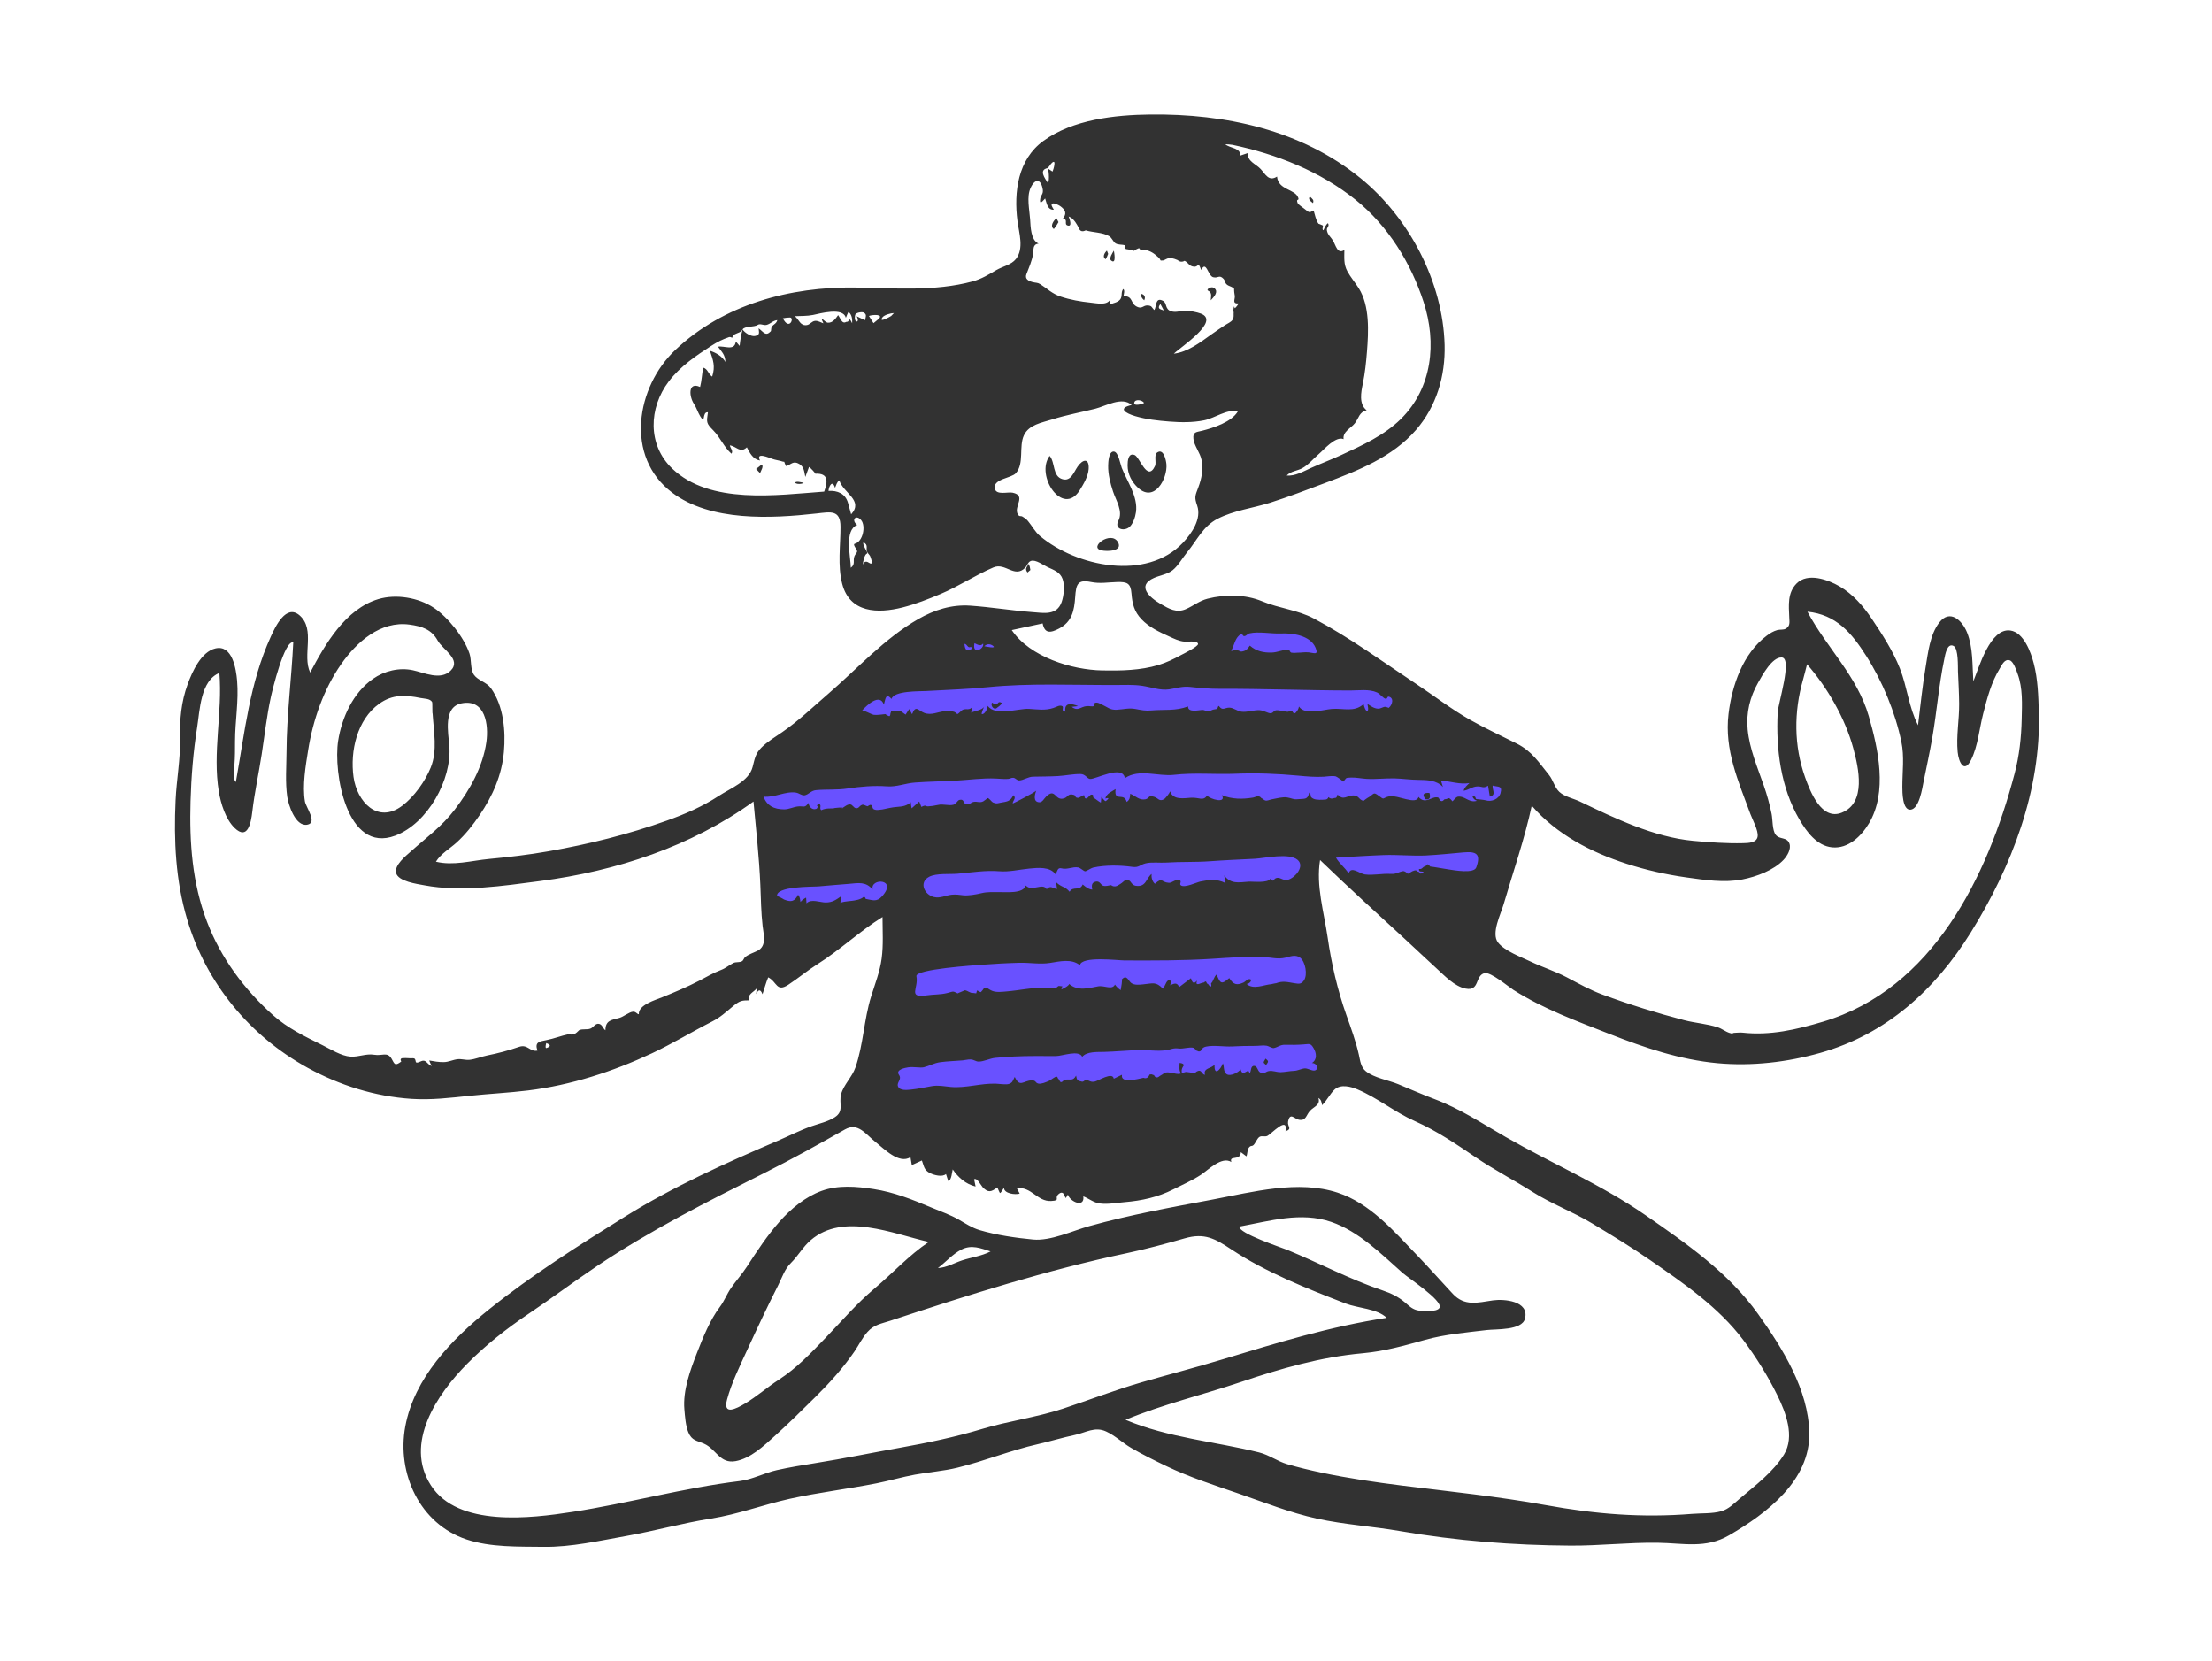 <svg width="265" height="199" viewBox="0 0 265 199" fill="none" xmlns="http://www.w3.org/2000/svg">
<path fill-rule="evenodd" clip-rule="evenodd" d="M90.576 91.641C91.389 99.845 92.201 108.049 93.014 116.254C97.438 113.729 101.862 111.205 106.286 108.68V127.371V132.283C106.286 132.718 106.027 134.211 106.286 134.588C106.504 134.907 108.125 134.916 108.509 134.97C111.01 135.32 113.517 135.632 116.028 135.909C122.645 136.64 129.728 137.687 136.371 136.847C142.145 136.117 147.743 134.063 153.018 131.674C154.871 130.835 156.697 129.937 158.489 128.977C158.869 128.774 160.249 128.293 160.455 127.879C160.624 127.541 160.228 126.352 160.175 125.996C159.952 124.498 159.729 122.998 159.506 121.499L156.393 100.567L162.275 106.44C162.735 106.9 163.61 108.206 164.248 108.41C164.715 108.56 165.873 108.097 166.335 108.008C169.665 107.366 172.995 106.724 176.326 106.083C177.101 105.933 178.85 105.939 179.504 105.47C179.856 105.217 179.873 104.704 179.997 104.217C180.809 101.035 181.622 97.853 182.434 94.671C182.58 94.097 183.397 92.29 183.189 91.713C183.115 91.506 182.754 91.365 182.534 91.23C177.508 88.16 172.481 85.09 167.455 82.02C164.701 80.338 161.948 78.656 159.194 76.975C158.041 76.27 156.624 75.001 155.317 74.607C154.506 74.362 153.326 74.545 152.486 74.521C150.78 74.472 149.074 74.424 147.368 74.375C147.101 74.368 146.166 74.177 145.941 74.335C145.754 74.466 145.831 74.648 145.77 74.96C145.62 75.722 145.619 76.544 145.545 77.318C145.486 77.939 145.603 79.078 145.324 79.64C145.145 79.999 145.372 79.856 145.13 80.029C144.842 80.236 143.922 80.17 143.58 80.209C141.908 80.404 140.236 80.598 138.564 80.792C136.577 81.023 134.567 81.456 132.57 81.256C129.543 80.954 126.279 80.969 123.306 80.331C122.534 80.166 122.255 79.73 121.66 79.135C120.497 77.974 119.345 76.799 118.169 75.65C117.593 75.087 117.84 75.182 117.246 75.396C116.501 75.663 115.746 76.309 115.072 76.72C112.49 78.293 109.908 79.865 107.326 81.438L91.563 91.04C91.234 91.241 90.905 91.441 90.576 91.641Z" fill="#6951FF"/>
<path fill-rule="evenodd" clip-rule="evenodd" d="M241.351 92.661C238.101 104.998 231.566 118.449 218.399 122.382C215.198 123.338 212.083 124.059 208.759 123.695C208.442 123.661 208.177 123.705 207.876 123.711C207.337 123.721 207.803 123.915 207.198 123.728C206.726 123.583 206.285 123.218 205.794 123.057C204.487 122.63 203.094 122.547 201.766 122.202C198.504 121.353 195.141 120.305 191.98 119.135C190.491 118.584 189.123 117.816 187.723 117.078C186.3 116.328 184.791 115.862 183.352 115.173C182.215 114.629 180.266 113.92 179.466 112.9C178.613 111.812 179.793 109.496 180.13 108.339C181.277 104.403 182.643 100.524 183.505 96.51C186.481 99.959 190.612 102.095 194.888 103.472C197.208 104.22 199.595 104.76 202.008 105.099C204.199 105.405 206.563 105.777 208.759 105.341C210.418 105.012 212.499 104.25 213.683 102.984C214.105 102.533 214.612 101.704 214.376 101.048C214.075 100.215 213.199 100.607 212.725 99.986C212.313 99.444 212.377 98.177 212.246 97.518C212.013 96.351 211.693 95.216 211.303 94.092C210.545 91.911 209.601 89.725 209.375 87.404C209.179 85.39 209.637 83.486 210.642 81.738C211.116 80.912 212.308 78.665 213.472 78.758C214.75 78.861 213.027 84.246 212.97 85.344C212.747 89.699 213.331 94.338 215.566 98.155C216.421 99.617 217.658 101.318 219.485 101.499C221.42 101.691 222.981 100.168 223.902 98.628C226.149 94.87 225.016 89.714 223.878 85.775C222.482 80.943 218.838 77.612 216.534 73.272C219.974 73.618 221.816 75.803 223.581 78.576C225.525 81.628 227.038 85.292 227.784 88.844C228.161 90.638 227.9 92.44 227.903 94.252C227.904 94.854 227.903 97.075 228.885 96.987C229.934 96.894 230.294 94.389 230.448 93.625C230.801 91.872 231.184 90.12 231.491 88.358C232.034 85.242 232.276 82.051 232.927 78.957C233.037 78.433 233.256 76.982 234.039 77.374C234.642 77.676 234.546 79.92 234.568 80.442C234.622 81.728 234.698 83.013 234.709 84.3C234.724 86.208 234.344 88.183 234.53 90.078C234.652 91.317 235.317 92.686 236.141 91.015C236.958 89.359 237.125 87.292 237.581 85.51C238.06 83.64 238.554 81.741 239.57 80.08C239.852 79.619 240.155 78.887 240.781 79.104C241.236 79.262 241.572 80.34 241.713 80.721C242.348 82.442 242.24 84.355 242.2 86.156C242.151 88.363 241.914 90.521 241.351 92.661ZM177.986 95.862C177.813 95.806 177.075 95.737 176.892 95.721C176.677 95.702 176.921 95.307 176.402 95.419C176.502 95.667 176.68 95.833 176.936 95.916C176.156 96.18 175.58 95.528 175.046 95.444C174.536 95.364 174.514 95.444 174.01 95.983C173.465 95.318 173.567 95.733 173.118 95.733C172.955 95.734 172.948 95.98 172.682 95.951C172.45 95.925 172.426 95.573 172.288 95.531C171.544 95.306 170.778 96.44 169.933 95.456C169.728 96.48 167.384 95.198 166.481 95.378C165.536 95.566 165.944 95.905 165.18 95.325C164.451 94.773 164.654 95.14 163.807 95.592C163.827 95.581 163.329 95.918 163.376 95.923C162.789 95.854 162.823 95.248 162.08 95.28C161.294 95.314 160.958 95.93 160.239 95.172C160.083 95.74 160.051 95.496 159.682 95.639C159.479 95.687 159.302 95.633 159.15 95.479C159.104 95.635 159.002 95.731 158.846 95.766C158.444 95.802 157.69 95.858 157.326 95.665C156.779 95.374 157.219 95.263 156.839 94.937C156.669 95.837 156.296 95.645 155.51 95.729C154.911 95.793 154.778 95.609 154.206 95.52C153.641 95.432 152.912 95.651 152.362 95.744C152.135 95.783 151.831 95.941 151.6 95.886C151.391 95.835 151.302 95.674 151.177 95.631C151.026 95.58 151.058 95.448 150.797 95.384C150.617 95.34 150.295 95.509 150.115 95.538C148.832 95.746 147.6 95.749 146.376 95.244C146.979 96.303 144.967 95.731 144.608 95.293C144.16 95.995 143.618 95.499 142.714 95.554C141.844 95.607 140.535 95.873 140.183 94.79C140.114 95.01 139.62 95.649 139.423 95.747C138.853 96.029 138.785 95.611 138.255 95.441C137.533 95.209 137.683 95.649 137.236 95.739C136.48 95.89 136.072 95.358 135.404 95.075C135.376 95.515 135.362 95.785 134.981 96.059C134.645 94.833 133.443 96.159 133.65 94.521C133.192 94.819 132.549 95.047 132.419 95.649C133.183 95.439 132.5 95.939 132.469 95.955C132.368 96.008 132.026 95.529 131.947 95.461C131.925 95.687 131.904 95.913 131.882 96.139C131.578 95.987 131.292 95.715 131.045 95.578C130.822 95.455 131.141 95.199 130.765 95.181C130.566 95.172 130.359 95.601 130.151 95.638C129.833 95.694 129.986 95.237 129.853 95.252C129.65 95.276 129.319 95.573 129.166 95.567C128.662 95.548 129.003 95.314 128.619 95.207C127.933 95.014 127.977 95.463 127.484 95.625C126.355 95.996 126.469 94.291 125.32 95.428C125.046 95.7 124.869 96.12 124.493 96.096C123.713 96.048 123.987 95.124 124.145 94.672C124.309 94.752 121.298 96.299 121.322 96.238C121.341 95.867 121.814 95.582 121.391 95.252C121.045 95.995 120.681 96.007 119.883 96.146C119.495 96.213 119.419 96.303 119.004 96.141C118.739 96.039 118.562 95.617 118.299 95.594C118.335 95.597 117.852 95.964 117.778 95.998C117.343 96.194 117.067 95.971 116.644 96.052C116.283 96.121 116.141 96.428 115.782 96.344C115.303 96.232 115.584 95.659 114.925 95.819C114.7 95.874 114.564 96.308 114.209 96.397C113.656 96.538 112.977 96.276 112.393 96.413C111.928 96.521 111.584 96.567 111.178 96.589C110.85 96.608 110.985 96.353 110.381 96.654L110.125 96.009C109.823 96.281 109.52 96.552 109.218 96.824C109.161 96.58 109.125 96.334 109.109 96.084C108.659 96.535 108.091 96.612 107.485 96.653C106.829 96.697 106.34 96.84 105.702 96.96C105.5 96.998 104.98 97.058 104.814 96.988C104.838 96.998 104.503 96.859 104.604 96.885C104.561 96.796 104.521 96.707 104.483 96.615C104.427 96.36 104.244 96.349 103.934 96.581C103.774 96.557 103.463 96.347 103.304 96.398C102.892 96.532 102.948 96.851 102.538 96.804C102.271 96.774 102.136 96.38 101.858 96.354C101.434 96.313 101.067 96.788 100.684 96.891C101.846 96.576 99.177 96.821 100.007 96.842C99.463 96.828 98.898 96.801 98.395 97.045C98.117 96.855 98.454 96.473 98.174 96.316C97.919 96.173 97.9 96.55 97.87 96.558C98.03 96.513 97.95 96.833 97.789 96.89C97.288 97.067 96.888 96.616 96.862 96.168C96.436 96.809 96.317 96.552 95.691 96.591C95.074 96.63 94.542 96.954 93.924 96.948C92.703 96.936 91.874 96.512 91.467 95.421C92.768 95.58 94.078 94.743 95.35 94.94C95.768 95.005 96.029 95.319 96.396 95.263C96.847 95.195 97.162 94.702 97.741 94.649C99.018 94.532 100.276 94.646 101.562 94.45C103.097 94.216 104.699 94.078 106.25 94.192C107.447 94.28 108.417 93.822 109.632 93.734C111.203 93.619 112.786 93.599 114.36 93.517C115.976 93.432 117.716 93.174 119.328 93.257C119.831 93.282 120.264 93.332 120.764 93.302C120.975 93.289 121.175 93.145 121.397 93.167C121.685 93.195 121.809 93.49 122.108 93.48C122.617 93.463 123.161 93.043 123.766 93.032C124.761 93.013 125.751 93.015 126.748 92.959C127.626 92.909 128.566 92.704 129.44 92.715C130.056 92.723 130.209 93.248 130.568 93.302C131.214 93.399 134.481 91.54 134.764 93.209C136.465 92.045 138.746 93.031 140.639 92.812C143.072 92.531 145.549 92.781 147.998 92.681C150.49 92.579 153.053 92.674 155.535 92.909C156.564 93.006 157.557 93.097 158.588 93.038C159.047 93.012 159.579 92.894 160.038 93C160.15 93.026 161.002 93.621 160.896 93.638C161.362 93.22 161.047 93.159 161.866 93.138C162.497 93.121 163.094 93.257 163.722 93.294C164.849 93.361 165.984 93.205 167.109 93.239C168.048 93.268 168.966 93.407 169.909 93.413C170.927 93.421 172.128 93.45 172.864 94.27C172.787 94.012 172.709 93.755 172.631 93.497C173.767 93.586 174.889 93.991 176.037 93.802C175.746 94.08 175.452 94.307 175.341 94.715C175.96 94.637 176.379 94.205 177.031 94.201C177.578 94.198 177.692 94.472 178.27 94.118C178.341 94.552 178.412 94.987 178.483 95.421C179.284 95.233 178.759 94.636 178.817 94.098C179.468 94.294 180.019 94.069 179.762 95.005C179.564 95.727 178.664 96.082 177.986 95.862ZM176.861 103.9C176.582 104.684 174.168 104.236 173.597 104.153C172.859 104.046 172.016 103.876 171.336 103.792C171.255 103.684 171.157 103.592 171.043 103.516C170.958 103.635 170.85 103.719 170.719 103.769C170.407 103.837 170.406 104.159 169.996 104.088C169.977 104.564 170.308 104.294 170.562 104.467C169.923 104.895 170.215 104.402 169.857 104.41C169.768 104.284 169.644 104.234 169.486 104.261C169.284 104.314 169.097 104.4 168.927 104.521C168.767 104.689 168.631 104.698 168.517 104.547C168.408 104.437 168.274 104.369 168.117 104.344C167.488 104.446 167.312 104.725 166.603 104.68C165.59 104.614 164.495 104.881 163.498 104.741C162.88 104.654 161.848 103.683 161.568 104.629C161.14 103.928 160.46 103.451 160.051 102.734C161.956 102.624 163.86 102.493 165.767 102.424C167.436 102.364 169.262 102.552 170.822 102.473C172.283 102.399 173.83 102.238 175.322 102.104C176.904 101.963 177.427 102.31 176.861 103.9ZM127.167 104.015C127.859 104.207 128.518 103.773 129.188 103.91C129.41 103.955 129.869 104.359 129.97 104.367C130.155 104.382 130.698 103.985 130.931 103.932C132.404 103.597 134.189 103.633 135.662 103.839C136.443 103.947 136.562 103.59 137.244 103.417C137.952 103.236 138.958 103.375 139.704 103.325C141.458 103.208 143.212 103.292 144.954 103.163C146.743 103.032 148.523 102.96 150.313 102.868C151.532 102.806 154.461 102.11 155.471 103.015C156.305 103.761 155.231 105.057 154.398 105.353C153.775 105.573 153.476 105.108 153.013 105.152C152.487 105.203 152.67 105.825 152.2 105.248C151.909 105.822 150.077 105.577 149.552 105.615C148.408 105.698 147.441 105.928 146.662 104.861C146.715 105.168 146.768 105.476 146.82 105.784C145.788 105.232 144.68 105.409 143.784 105.601C143.34 105.696 141.978 106.354 141.497 106.07C141.166 105.875 141.749 105.541 141.191 105.375C140.898 105.287 140.394 105.773 140.036 105.749C139.047 105.681 139.328 105.016 138.356 105.862C138.027 105.577 137.918 105.094 137.961 104.679C137.255 105.281 137.314 106.284 136.052 106.1C135.582 106.032 135.496 105.552 135.251 105.464C134.728 105.275 134.669 105.614 134.217 105.883C134.046 105.984 133.838 106.147 133.637 106.167C133.224 106.208 133.158 106.018 133.101 106.025C132.827 106.055 132.48 106.195 132.154 106.095C131.862 106.005 131.776 105.489 131.26 105.609C130.767 105.725 130.763 106.06 130.852 106.562C130.366 106.512 130.071 106.241 129.707 105.947C129.34 106.804 128.566 106.094 128.138 106.818C127.58 106.152 127.223 106.335 126.531 105.685C126.565 105.956 126.599 106.228 126.633 106.499C126.093 106.395 125.853 106.014 125.392 106.518C124.945 105.685 123.59 106.872 122.894 106.068C122.584 107.086 120.531 106.842 119.664 106.86C118.896 106.876 118.327 106.813 117.577 106.991C116.913 107.149 115.994 107.312 115.37 107.24C114.962 107.193 114.516 107.118 114.009 107.174C113.276 107.253 112.644 107.632 111.885 107.453C110.743 107.183 110.043 105.683 111.315 105.024C112.186 104.573 113.754 104.74 114.712 104.657C116.3 104.519 118.079 104.229 119.669 104.361C120.909 104.464 122.039 104.168 123.305 104.043C124.257 103.949 125.819 103.779 126.44 104.723C126.678 104.448 126.654 103.873 127.167 104.015ZM109.786 116.938C109.616 116.089 116.875 115.621 117.595 115.566C119.108 115.449 120.624 115.366 122.141 115.328C123.387 115.296 124.55 115.534 125.797 115.343C126.961 115.164 128.366 114.798 129.38 115.622C129.529 114.495 133.898 115.044 134.729 115.047C138.348 115.06 141.811 115.069 145.311 114.844C147.311 114.716 149.435 114.544 151.436 114.644C152.339 114.689 153.065 114.93 153.963 114.721C154.548 114.585 155.179 114.302 155.738 114.702C156.394 115.171 156.673 116.763 156.222 117.427C155.893 117.911 155.602 117.857 155.077 117.773C154.27 117.645 153.67 117.458 152.847 117.787C152.98 117.733 152.296 117.886 152.352 117.882C151.42 117.951 150.141 118.603 149.337 117.852C149.659 117.908 150.127 117.334 149.721 117.286C149.417 117.251 149.223 117.578 148.985 117.687C148.172 118.061 147.755 117.944 147.27 117.159C146.29 118.007 146.184 117.772 145.754 116.728C145.423 116.983 145.352 117.586 145.091 117.784C145.052 117.814 145.213 118.18 145.025 118.165C144.85 118.151 144.793 117.865 144.659 117.842C144.573 117.828 144.528 117.577 144.446 117.562C144.357 117.545 144.265 117.705 144.165 117.701C143.895 117.688 143.126 118.261 143.402 117.457C142.994 117.976 142.818 117.645 142.671 117.173C142.2 117.531 141.729 117.889 141.258 118.246C141.039 117.638 140.662 117.804 140.188 118.016C140.331 117.593 140.241 117.193 139.883 117.487C139.675 117.657 139.536 118.198 139.323 118.428C138.463 117.557 138.151 117.795 136.963 117.909C136.509 117.952 135.945 118.036 135.541 117.762C135.184 117.521 134.983 116.637 134.374 117.351C134.509 117.192 134.297 118.412 134.259 118.606C133.991 118.425 133.762 118.202 133.575 117.938C133.224 118.632 132.304 118.009 131.55 118.151C130.363 118.374 129.139 118.75 128.09 117.867C128.016 118.152 127.157 118.515 127.156 118.526C127.207 118.021 127.525 118.199 126.875 118.103C126.755 118.085 126.619 118.301 126.506 118.324C126.118 118.404 125.665 118.328 125.274 118.317C123.647 118.27 122.159 118.631 120.552 118.761C120.011 118.805 119.369 118.892 118.861 118.688C118.337 118.477 118.351 118.238 117.822 118.374C117.989 118.331 117.49 118.855 117.518 118.835C117.446 118.887 117.149 118.631 117.044 118.651C117.013 118.762 116.982 118.874 116.951 118.986C116.823 118.97 116.696 118.954 116.568 118.938C116.219 118.985 115.904 118.632 115.576 118.62C115.636 118.622 114.69 118.974 114.733 118.996C114.073 118.666 114.263 118.762 113.425 118.962C112.633 119.152 111.845 119.108 111.032 119.226C108.669 119.569 110.077 118.385 109.786 116.938ZM107.699 128.752C107.255 128.122 108.437 127.904 108.815 127.848C109.436 127.757 110.26 127.939 110.674 127.84C111.304 127.69 111.912 127.333 112.622 127.236C113.517 127.113 114.42 127.093 115.319 127.017C115.618 126.991 115.989 126.888 116.28 126.905C116.714 126.931 116.894 127.161 117.245 127.162C117.841 127.165 118.578 126.789 119.189 126.72C119.972 126.631 120.763 126.589 121.55 126.55C123.208 126.468 124.849 126.502 126.507 126.5C127.263 126.499 129.275 125.715 129.652 126.594C130.176 125.928 131.52 126.018 132.27 125.999C133.59 125.965 134.896 125.838 136.214 125.777C137.343 125.724 138.605 125.966 139.714 125.796C140.325 125.703 140.528 125.507 141.221 125.596C141.735 125.661 142.52 125.389 142.962 125.509C142.939 125.503 143.514 125.859 143.334 125.87C143.532 125.858 143.52 125.996 143.738 125.934C144.024 125.854 143.892 125.494 144.485 125.367C145.409 125.167 146.641 125.398 147.601 125.347C148.532 125.297 149.461 125.276 150.394 125.28C150.823 125.282 151.353 125.18 151.771 125.263C151.976 125.304 152.41 125.571 152.584 125.544C153.075 125.468 153.325 125.126 153.989 125.148C154.742 125.171 155.419 125.161 156.168 125.104C156.893 125.048 157.009 124.945 157.368 125.548C157.724 126.146 157.823 126.925 157.167 127.332C157.593 127.304 158.117 127.874 157.615 128.189C157.305 128.384 156.683 127.944 156.312 127.976C155.855 128.015 155.496 128.257 154.999 128.272C154.475 128.288 153.944 128.419 153.428 128.429C152.891 128.44 152.484 128.2 151.975 128.302C151.526 128.392 151.479 128.76 150.939 128.437C150.67 128.276 150.625 127.682 150.259 127.676C149.768 127.669 149.964 128.303 149.682 128.596C149.606 127.69 148.906 129.19 148.628 128.089C148.372 128.455 147.422 128.966 146.962 128.672C146.543 128.405 146.682 127.799 146.507 127.363C146.216 128.147 145.436 128.96 145.507 127.533C145.128 128 144.104 127.926 144.36 128.742C144.052 128.736 143.979 128.296 143.719 128.262C143.495 128.234 143.317 128.406 143.282 128.403C143.405 128.414 142.915 128.577 142.907 128.578C143.239 128.511 141.95 128.396 142.169 128.398C141.87 128.395 141.504 128.64 141.154 128.64C140.836 128.639 140.519 128.513 140.204 128.477C139.388 128.384 139.558 128.563 139.046 128.82C138.856 128.914 138.809 129.075 138.539 129.055C138.341 129.04 138.266 128.781 138.244 128.779C137.964 128.75 138.171 128.657 137.737 128.7C137.687 128.786 137.637 128.871 137.588 128.957C137.431 129.157 137.228 129.207 136.978 129.107C136.336 129.245 134.206 129.842 134.415 128.737C134.088 128.896 133.762 129.056 133.435 129.215C133.296 128.324 131.522 129.506 131.126 129.565C130.618 129.642 130.571 129.447 130.091 129.343C130.004 129.324 129.831 129.61 129.628 129.569C129.101 129.463 129.007 129.41 128.916 128.838C128.541 129.54 128.228 129.226 127.546 129.342C127.396 129.368 127.299 129.664 127.083 129.613C126.927 129.576 126.922 129.291 126.815 129.254C126.718 129.221 126.733 128.996 126.59 128.964C126.427 128.927 125.869 129.384 125.709 129.455C125.348 129.614 124.755 129.877 124.403 129.798C123.968 129.701 124.162 129.378 123.546 129.414C122.575 129.471 122.17 130.297 121.567 128.996C121.294 129.517 121.329 129.659 120.891 129.831C120.567 129.958 119.748 129.825 119.322 129.809C117.503 129.742 115.714 130.362 113.91 130.2C113.117 130.128 112.449 129.97 111.649 130.099C110.808 130.236 109.985 130.437 109.132 130.517C108.699 130.558 107.792 130.683 107.58 130.128C107.392 129.64 108.091 129.307 107.699 128.752ZM111.267 148.766C108.908 150.345 106.953 152.5 104.787 154.325C102.615 156.156 100.891 158.19 98.938 160.216C97.132 162.089 95.472 163.862 93.289 165.277C91.907 166.173 90.674 167.276 89.255 168.12C88.192 168.753 86.582 169.585 87.1 167.65C87.632 165.667 88.613 163.663 89.466 161.811C90.677 159.178 91.898 156.57 93.209 153.987C93.701 153.017 93.977 152.051 94.758 151.278C95.608 150.437 96.204 149.338 97.135 148.544C101.05 145.2 106.952 147.783 111.267 148.766ZM118.669 149.9C117.598 150.461 116.401 150.6 115.266 150.971C114.3 151.287 113.401 151.849 112.361 151.891C113.308 151.18 114.121 150.215 115.188 149.675C116.388 149.069 117.477 149.51 118.669 149.9ZM165.647 154.575C161.71 153.247 158.045 151.29 154.21 149.714C153.548 149.442 148.372 147.737 148.477 146.926C152.104 146.261 155.84 145.121 159.477 146.364C162.785 147.496 165.476 150.209 168.037 152.48C168.705 153.073 172.837 155.771 172.467 156.63C172.211 157.226 170.22 157.063 169.75 156.942C169.143 156.784 168.793 156.415 168.316 156.01C167.52 155.333 166.639 154.91 165.647 154.575ZM158.379 132.382C158.977 131.832 159.335 130.997 159.906 130.489C160.64 129.836 161.825 130.154 162.627 130.493C165.034 131.511 167.092 133.221 169.484 134.282C172.136 135.459 174.431 137.031 176.823 138.65C179.009 140.131 181.372 141.357 183.603 142.77C185.877 144.21 188.422 145.147 190.727 146.536C193.073 147.95 195.409 149.369 197.663 150.927C201.683 153.706 205.868 156.559 208.842 160.509C210.37 162.539 211.801 164.842 212.922 167.122C213.942 169.194 215.048 172.071 213.727 174.228C212.458 176.298 210.295 177.929 208.465 179.474C207.771 180.059 207.112 180.77 206.213 181.023C205.121 181.331 203.845 181.246 202.721 181.337C196.712 181.825 191.113 181.365 185.19 180.29C179.48 179.254 173.745 178.673 167.991 177.953C164.744 177.547 161.499 177.073 158.296 176.397C156.927 176.107 155.535 175.774 154.195 175.38C153.025 175.036 152.042 174.278 150.839 173.977C145.734 172.703 139.894 172.215 134.84 170.071C139.312 168.213 144.065 167.09 148.648 165.546C153.472 163.92 158.184 162.557 163.268 162.095C165.885 161.857 168.226 161.189 170.743 160.49C173.142 159.823 175.646 159.619 178.11 159.32C179.205 159.187 182.332 159.386 182.695 157.954C183.235 155.822 180.163 155.576 178.854 155.767C176.996 156.038 175.464 156.501 174.042 154.977C172.59 153.421 171.18 151.827 169.702 150.291C166.961 147.441 164.136 144.146 160.262 142.867C155.536 141.308 150.055 142.788 145.339 143.675C140.358 144.612 135.385 145.508 130.497 146.87C128.473 147.434 125.863 148.676 123.762 148.477C121.692 148.28 119.347 147.941 117.347 147.344C116.441 147.074 115.697 146.573 114.887 146.106C113.834 145.499 112.68 145.11 111.562 144.638C109.302 143.684 107.098 142.806 104.66 142.431C102.606 142.115 100.425 141.928 98.435 142.647C96.483 143.354 94.752 144.792 93.39 146.328C91.911 147.997 90.688 149.868 89.475 151.732C88.892 152.627 88.182 153.408 87.579 154.283C87.073 155.018 86.777 155.834 86.241 156.549C85.042 158.146 84.228 160.19 83.502 162.049C82.694 164.113 81.797 166.569 81.99 168.814C82.063 169.663 82.139 170.788 82.468 171.575C82.885 172.576 83.481 172.55 84.339 172.928C85.814 173.577 86.228 175.37 88.133 175.02C89.921 174.692 91.472 173.219 92.776 172.045C94.476 170.515 96.103 168.901 97.73 167.294C99.399 165.644 101.044 163.814 102.372 161.874C102.894 161.109 103.302 160.247 103.92 159.551C104.706 158.664 105.59 158.558 106.658 158.205C116 155.119 125.387 152.141 135.02 150.103C137.329 149.615 139.655 148.985 141.922 148.335C144.327 147.646 145.572 148.374 147.557 149.686C151.703 152.428 156.604 154.359 161.221 156.147C162.674 156.71 164.989 156.746 166.125 157.857C159.389 158.883 152.97 160.859 146.473 162.827C143.27 163.797 140.029 164.638 136.814 165.565C133.597 166.493 130.503 167.695 127.331 168.742C124.173 169.783 120.837 170.207 117.649 171.168C114.395 172.148 111.154 172.822 107.814 173.418C104.441 174.02 101.091 174.714 97.707 175.253C96.157 175.5 94.608 175.756 93.076 176.095C91.576 176.427 90.128 177.223 88.621 177.407C81.891 178.23 75.293 180.065 68.59 181.102C63.584 181.876 54.876 182.956 51.63 177.935C48.367 172.884 52.371 166.993 55.944 163.382C58.164 161.138 60.659 159.163 63.277 157.406C66.079 155.526 68.774 153.495 71.576 151.617C77.917 147.368 84.794 143.902 91.607 140.488C94.877 138.849 98.036 137.091 101.217 135.293C102.796 134.4 103.67 135.84 104.918 136.819C105.899 137.59 107.702 139.488 109.075 138.61C109.128 138.926 109.181 139.242 109.234 139.559C109.636 139.375 110.039 139.192 110.441 139.009C110.711 139.717 110.68 140.157 111.435 140.53C111.898 140.758 112.887 141.033 113.329 140.631C113.42 140.911 113.51 141.19 113.6 141.47C113.986 141.441 114.061 140.335 114.134 140.076C114.796 141.043 115.712 141.852 116.875 142.125C116.881 142.062 116.686 141.267 116.695 141.262C117.063 141.037 117.527 142.002 117.722 142.209C118.37 142.894 118.756 142.788 119.471 142.235C119.523 142.291 119.765 142.923 119.8 142.911C119.955 142.862 120.248 142.303 120.281 142.252C120.236 142.988 121.657 143.136 122.159 142.978C122.046 142.762 121.934 142.547 121.821 142.331C123.569 142.098 124.255 143.955 125.933 143.861C127.174 143.791 126.179 143.52 126.881 142.988C127.494 142.524 127.603 143.539 127.663 143.507C127.78 143.385 127.871 143.244 127.935 143.085C128.162 143.954 129.969 144.734 129.783 143.305C130.493 143.589 130.998 144.061 131.785 144.161C132.741 144.282 133.762 144.079 134.716 144C136.771 143.829 138.709 143.409 140.562 142.468C141.66 141.909 142.829 141.403 143.862 140.729C144.726 140.166 146.365 138.454 147.516 139.191C147.221 138.322 148.608 139.127 148.653 138.008C148.875 138.176 149.098 138.344 149.321 138.512C149.455 138.219 149.417 137.757 149.596 137.502C149.842 137.151 149.962 137.358 150.172 137.16C150.406 136.94 150.611 136.349 150.892 136.18C151.181 136.007 151.522 136.214 151.834 136.062C152.308 135.832 154.349 133.581 154.004 135.509C154.882 135.211 154.205 134.939 154.314 134.354C154.535 133.182 155.071 134.025 155.604 134.127C156.479 134.295 156.461 133.572 156.948 133.047C157.394 132.567 158.23 132.353 157.942 131.52C158.271 131.697 158.341 132.045 158.379 132.382ZM105.686 107.35C104.997 108.117 104.481 107.789 103.716 107.676C103.634 107.402 103.494 107.364 103.296 107.562C103.069 107.693 102.825 107.779 102.564 107.819C101.936 107.974 101.284 107.908 100.67 108.143C100.687 107.937 100.903 107.571 100.765 107.363C100.119 107.809 99.719 108.093 98.925 108.102C98.283 108.109 97.155 107.618 96.621 108.205C96.605 107.976 96.588 107.748 96.572 107.519C96.311 107.65 96.083 107.824 95.89 108.042C95.853 107.704 95.833 107.448 95.609 107.174C95.185 108.047 94.719 108.068 93.895 107.734C94.01 107.781 93.069 107.229 93.105 107.382C92.808 106.128 97.505 106.232 97.998 106.182C99.23 106.058 100.461 105.986 101.694 105.872C102.864 105.765 103.737 105.582 104.547 106.558C104.186 105.149 107.599 105.219 105.686 107.35ZM51.828 85.488C51.958 87.62 52.432 89.885 51.603 91.936C50.937 93.585 49.608 95.447 48.176 96.523C45.245 98.726 42.761 96.03 42.353 93.067C41.927 89.977 42.77 86.201 45.431 84.296C47.021 83.158 48.561 83.237 50.391 83.611C50.821 83.699 51.519 83.665 51.765 84.092C51.822 84.192 51.771 85.487 51.828 85.488ZM90.759 113.883C90.253 114.138 89.723 114.288 89.277 114.636C89.122 114.757 89.069 115.032 88.904 115.133C88.605 115.318 88.177 115.196 87.865 115.349C87.348 115.601 86.978 115.962 86.364 116.195C85.452 116.54 84.653 117.014 83.791 117.463C82.355 118.212 80.814 118.855 79.313 119.464C78.556 119.772 76.46 120.371 76.533 121.481C76.363 121.527 76.19 121.156 75.836 121.185C75.35 121.226 74.708 121.788 74.204 121.926C73.261 122.184 72.53 122.207 72.53 123.41C72.23 123.206 72.154 122.706 71.754 122.64C71.305 122.566 71.115 123.051 70.755 123.202C70.332 123.38 69.805 123.209 69.385 123.398C69.202 123.592 68.998 123.762 68.774 123.906C68.545 123.932 68.318 123.926 68.092 123.885C67.202 124.074 66.382 124.409 65.489 124.583C64.619 124.753 64.023 124.815 64.389 125.844C63.458 126.026 63.231 125.038 62.181 125.399C60.894 125.842 59.691 126.161 58.347 126.431C57.662 126.569 56.946 126.876 56.255 126.948C55.763 127 55.303 126.823 54.818 126.878C54.234 126.944 53.764 127.214 53.159 127.224C52.586 127.235 51.983 127.132 51.42 127.03C51.5 127.257 51.599 127.475 51.719 127.683C51.329 127.602 51.15 127.133 50.819 127.064C50.473 126.991 50.162 127.349 49.874 127.27C49.751 127.236 49.833 126.857 49.613 126.785C49.413 126.719 49.328 126.797 49.129 126.765C49.063 126.755 48.232 126.71 48.1 126.78C47.868 126.903 48.102 127.133 48.056 127.167C47.275 127.745 47.265 127.433 46.917 126.829C46.405 125.942 45.788 126.502 44.858 126.346C43.822 126.173 43.006 126.631 41.986 126.566C40.886 126.495 39.593 125.672 38.62 125.191C36.52 124.153 34.471 123.171 32.707 121.599C29.259 118.525 26.454 114.745 24.8 110.418C23.023 105.769 22.686 100.921 22.828 95.989C22.914 93.022 23.152 90.058 23.619 87.126C23.941 85.11 24.008 81.527 26.282 80.608C26.673 85.33 25.439 90.141 26.217 94.832C26.451 96.245 27.023 98.127 28.103 99.174C29.704 100.723 30.078 98.484 30.223 97.247C30.492 94.95 30.993 92.665 31.347 90.379C31.701 88.094 31.951 85.783 32.444 83.522C32.623 82.697 34.071 76.659 35.134 76.945C34.919 81.338 34.348 85.654 34.325 90.063C34.316 91.831 34.158 93.699 34.413 95.455C34.545 96.359 35.368 99.012 36.784 98.791C38.094 98.586 36.654 96.718 36.531 95.997C36.207 94.09 36.62 91.717 36.922 89.824C37.494 86.241 38.77 82.572 40.855 79.578C42.722 76.897 45.597 74.345 49.061 74.818C50.541 75.02 51.695 75.388 52.439 76.739C53.022 77.8 55.321 79.005 53.989 80.332C52.776 81.541 50.815 80.574 49.468 80.286C47.817 79.933 46.049 80.357 44.669 81.324C42.301 82.983 40.951 85.949 40.511 88.73C39.917 92.48 41.504 102.297 47.349 100.097C51.232 98.635 54.156 93.377 53.83 89.352C53.7 87.741 53.069 84.682 55.299 84.247C58.155 83.69 58.558 86.838 58.269 88.884C57.849 91.86 56.276 94.627 54.476 96.98C52.908 99.031 51.084 100.313 49.197 102.007C48.638 102.508 47.213 103.635 47.453 104.568C47.715 105.59 49.955 105.88 50.851 106.049C55.288 106.879 60.291 106.115 64.719 105.535C73.822 104.343 82.805 101.407 90.269 96.01C90.571 99.349 90.951 102.678 91.091 106.03C91.159 107.657 91.176 109.307 91.362 110.926C91.476 111.921 91.89 113.311 90.759 113.883ZM65.519 125.52C65.162 125.707 65.548 124.576 65.449 124.95C65.983 125.142 66.007 125.332 65.519 125.52ZM103.28 85.103C103.847 84.478 105.397 82.99 105.889 84.402C106.072 83.8 106.095 82.909 106.802 83.722C107.083 82.723 110.186 82.817 110.955 82.773C113.416 82.632 115.887 82.557 118.339 82.312C123.379 81.81 128.506 82.069 133.564 82.052C134.659 82.049 135.751 81.99 136.838 82.148C137.888 82.302 138.99 82.732 140.059 82.575C141.01 82.435 141.634 82.173 142.612 82.285C143.783 82.419 144.92 82.515 146.101 82.51C151.327 82.491 156.55 82.703 161.776 82.711C162.795 82.713 164.015 82.514 164.971 82.946C165.325 83.107 165.712 83.641 165.982 83.699C166.292 83.766 166.108 83.282 166.523 83.501C167.079 83.793 166.649 84.692 166.281 84.834C166.501 84.749 165.885 84.665 165.946 84.662C165.654 84.677 165.404 84.902 165.09 84.888C164.611 84.867 164.211 84.575 163.825 84.318C163.818 84.423 164.03 85.123 163.788 85.158C163.58 85.188 163.385 84.499 163.364 84.338C162.195 85.369 160.956 84.794 159.505 84.925C158.476 85.018 156.33 85.704 155.612 84.63C155.582 84.859 155.491 85.058 155.337 85.23C155.132 85.543 154.955 85.516 154.805 85.15C154.754 85.152 154.254 85.261 154.245 85.26C153.893 85.232 153.437 85.106 153.079 85.075C152.525 85.028 152.627 85.431 152.186 85.437C151.945 85.441 151.33 85.093 150.91 85.071C150.182 85.033 149.439 85.342 148.721 85.249C148.227 85.184 147.78 84.782 147.295 84.766C146.691 84.746 146.495 85.207 146.016 84.56C145.918 84.533 145.858 84.914 145.819 84.921C145.828 84.919 145.363 84.988 145.308 85.009C145.212 85.046 144.841 85.216 144.728 85.218C144.483 85.222 144.35 85.047 144.091 85.043C143.663 85.036 142.295 85.413 142.333 84.621C140.804 85.187 139.499 84.966 137.929 85.1C137.208 85.162 136.756 85.066 136.071 84.933C135.213 84.768 134.643 84.976 133.787 85.018C132.964 85.058 132.705 84.71 132.011 84.396C131.737 84.272 131.556 84.109 131.22 84.178C131.029 84.217 131.165 84.54 131.108 84.561C130.813 84.675 130.607 84.555 130.203 84.582C129.456 84.633 129.159 85.257 128.391 84.671C128.646 84.641 128.901 84.609 129.157 84.578C128.422 84.267 127.454 84.108 127.631 85.242C127.005 85.154 127.547 84.727 127.239 84.575C126.932 84.422 126.587 84.677 126.199 84.803C125.176 85.135 124.322 84.971 123.255 84.911C122.042 84.843 119.205 85.833 118.336 84.548C118.31 84.819 118.02 85.573 117.633 85.538C117.507 85.526 117.858 84.725 117.898 84.641C117.699 85.065 116.79 85.145 116.342 85.365C116.392 85.137 116.442 84.909 116.492 84.682C116.077 85.125 115.874 84.854 115.385 85.002C115.171 85.067 114.861 85.508 114.678 85.535C114.465 85.288 114.197 85.182 113.875 85.216C113.66 85.162 113.445 85.152 113.231 85.185C112.372 85.247 111.589 85.724 110.734 85.399C109.995 85.117 109.709 84.393 109.268 85.546C109.152 85.341 109.036 85.136 108.92 84.931C108.777 85.153 108.633 85.376 108.49 85.598C107.931 85.231 107.896 85.019 107.252 85.154C107.101 85.214 106.946 85.206 106.787 85.129C106.75 85.242 106.712 85.354 106.674 85.467C106.659 85.751 106.574 85.844 106.421 85.748C106.292 85.702 106.176 85.632 106.072 85.537C105.646 85.57 105.102 85.682 104.645 85.62C104.468 85.596 103.362 85.012 103.28 85.103ZM116.317 77.473C116.367 77.55 116.417 77.627 116.467 77.704C115.776 78.069 115.613 77.86 115.542 77.126C115.879 77.133 115.937 77.727 116.317 77.473ZM116.745 77.043C117.078 77.19 117.46 77.478 117.774 77.091C117.985 77.705 116.417 78.543 116.745 77.043ZM118.897 77.314C119.596 77.786 117.918 77.406 117.921 77.407C118.223 77.129 118.548 77.098 118.897 77.314ZM124.911 74.678C125.151 75.888 125.812 75.854 126.88 75.291C128.437 74.471 128.699 73.128 128.808 71.523C128.912 69.985 129.1 69.39 130.686 69.711C131.794 69.935 132.73 69.747 133.846 69.716C135.037 69.683 135.457 69.865 135.553 71.091C135.649 72.318 135.867 73.25 136.758 74.183C137.663 75.133 138.871 75.7 140.047 76.231C140.652 76.504 141.22 76.798 141.89 76.857C142.149 76.88 143.499 76.709 143.527 77.136C143.548 77.458 141.679 78.363 141.48 78.471C140.613 78.943 139.749 79.366 138.801 79.652C136.623 80.309 134.312 80.348 132.055 80.308C128.416 80.244 123.387 78.705 121.211 75.476C122.444 75.21 123.678 74.944 124.911 74.678ZM124.584 64.2C124.009 63.717 123.636 62.987 123.157 62.415C122.916 62.126 122.739 62.034 122.51 61.89C122.268 61.738 122.132 61.953 121.93 61.595C121.409 60.671 123.017 59.371 121.312 59.016C120.735 58.895 119.346 59.352 119.178 58.526C118.94 57.357 121.171 57.28 121.696 56.687C122.739 55.507 122.031 53.508 122.667 52.147C123.268 50.858 124.822 50.629 126.048 50.241C127.757 49.702 129.486 49.389 131.22 48.958C132.433 48.656 134.448 47.444 135.573 48.515C133.837 48.9 134.846 49.505 136.003 49.846C137.314 50.234 138.703 50.385 140.061 50.492C141.459 50.603 142.883 50.624 144.264 50.346C145.542 50.088 146.968 48.978 148.307 49.262C147.564 50.554 145.351 51.26 144.006 51.599C143.32 51.771 142.881 51.717 142.973 52.572C143.062 53.4 143.783 54.23 143.945 55.093C144.16 56.235 143.972 57.284 143.566 58.358C143.166 59.414 143.073 59.552 143.422 60.562C143.967 62.134 142.796 63.871 141.715 65.013C137.341 69.629 128.97 67.88 124.584 64.2ZM135.699 36.614C135.716 36.661 135.701 36.643 135.699 36.614V36.614ZM137.061 48.262C136.879 48.398 135.835 48.682 135.879 48.273C135.937 47.727 136.878 47.924 137.061 48.262ZM139.441 37.213C139.196 37.031 138.51 37.106 139.012 36.413C139.175 36.718 139.309 36.966 139.441 37.213ZM122.968 32.836C123.28 32.024 123.626 31.269 123.767 30.405C123.854 29.873 123.681 29.265 124.425 29.181C123.477 28.768 123.467 27.135 123.411 26.289C123.334 25.124 122.966 23.563 123.478 22.479C124.004 21.364 124.713 21.383 124.927 22.71C125.011 23.229 124.69 23.397 124.63 23.759C124.511 24.475 124.748 24.318 125.21 23.773C125.401 24.327 125.474 25.16 126.25 25.125C126.198 24.975 125.901 24.644 126 24.458C126.152 24.172 126.898 24.609 126.992 24.675C127.673 25.151 127.82 25.585 127.335 26.186C128.007 26.258 127.443 26.846 127.876 27C128.538 27.234 128.094 26.125 128.023 25.93C128.425 26.088 128.561 26.267 128.816 26.585C128.965 26.805 129.102 27.033 129.225 27.268C129.362 27.699 129.644 27.807 130.071 27.592C130.928 27.861 132.111 27.819 132.88 28.289C133.231 28.504 133.357 28.973 133.65 29.152C133.98 29.352 134.422 29.262 134.776 29.387C134.647 29.682 134.752 29.841 135.091 29.866C135.354 29.89 135.609 29.95 135.856 30.044C136.04 29.905 136.241 29.795 136.457 29.715C136.603 29.972 136.809 30.035 137.075 29.906C137.865 30.054 138.245 30.353 138.747 30.8C139.198 31.201 138.831 31.233 139.325 31.198C139.524 31.184 139.872 30.847 140.326 30.913C140.587 30.964 140.839 31.044 141.081 31.154C141.344 31.378 141.622 31.407 141.917 31.239C142.395 31.473 142.443 31.887 143.026 31.944C143.671 32.007 143.464 31.202 143.907 32.337C144.503 31.134 144.722 33.05 145.338 33.205C145.976 33.365 146.045 32.848 146.592 33.413C146.755 33.583 146.746 33.863 146.93 34.042C147.231 34.337 147.639 34.278 147.901 34.679C147.755 34.455 147.935 35.472 147.932 35.439C147.973 35.887 147.574 36.39 148.391 36.352C148.382 36.399 147.989 36.971 147.913 36.907C147.894 36.841 147.878 36.775 147.866 36.708C147.778 36.746 147.739 37.291 147.755 37.387C147.824 37.398 147.853 37.346 147.84 37.233C147.706 37.653 147.908 37.92 147.65 38.319C147.485 38.574 147.033 38.766 146.793 38.923C146.214 39.303 145.647 39.684 145.081 40.089C143.763 41.032 142.287 42.169 140.627 42.366C141.461 41.547 146.258 38.45 143.852 37.56C143.406 37.395 142.593 37.239 142.127 37.205C141.546 37.162 140.946 37.494 140.306 37.286C139.533 37.037 139.824 36.31 139.353 36.05C138.351 35.497 138.587 36.797 138.272 37.138C137.941 36.79 138.012 36.621 137.489 36.589C136.957 36.557 136.831 37.048 136.211 36.742C135.358 36.321 135.809 35.481 134.598 35.462C134.618 35.277 134.794 34.762 134.563 34.619C134.251 35.023 134.493 35.475 134.203 35.864C134.059 36.059 133.745 36.214 133.515 36.278C132.978 36.425 132.902 36.707 132.989 35.899C132.591 36.616 131.371 36.321 130.645 36.249C129.465 36.131 128.211 35.908 127.08 35.53C126.033 35.179 125.475 34.578 124.612 34.031C124.286 33.824 124.13 33.903 123.662 33.775C123.2 33.648 122.75 33.402 122.968 32.836ZM125.458 20.142C125.636 20.035 125.764 21.637 125.548 21.936C125.153 21.311 124.452 20.393 125.458 20.142ZM126.027 19.504C126.6 18.985 126.202 20.324 126.097 20.549C125.884 20.413 125.672 20.277 125.46 20.141C125.731 19.975 125.798 19.71 126.027 19.504ZM147.641 17.345C152.934 18.456 158.178 20.532 162.423 23.949C166.29 27.061 169.019 31.476 170.549 36.173C172.137 41.048 171.604 46.457 167.825 50.188C165.834 52.153 163.206 53.339 160.701 54.496C159.5 55.05 158.264 55.512 157.059 56.054C156.194 56.443 155.137 57.065 154.15 56.957C154.654 56.427 155.385 56.416 155.994 56.092C156.731 55.7 157.333 54.948 157.968 54.411C158.598 53.877 159.997 52.198 160.966 52.604C160.831 51.71 161.851 51.294 162.31 50.704C162.796 50.08 162.831 49.35 163.726 49.146C162.765 48.393 163.059 46.974 163.268 45.95C163.536 44.64 163.66 43.437 163.765 42.104C163.955 39.701 164.108 36.64 162.781 34.527C162.35 33.841 161.801 33.211 161.417 32.498C160.953 31.64 161.056 30.884 161.056 29.942C160.209 30.512 160.03 29.351 159.672 28.785C159.404 28.361 159.051 28.124 158.964 27.59C158.901 27.201 159.323 27.136 159.092 26.728C158.808 26.942 158.695 27.274 158.552 27.582C158.29 27.477 158.598 27.113 158.448 26.994C158.444 26.991 157.939 26.772 157.964 26.804C157.64 26.392 157.535 25.709 157.376 25.219C156.781 25.52 156.892 25.485 156.228 24.981C156.111 24.892 155.527 24.485 155.472 24.352C155.215 23.73 155.666 24.099 155.54 23.712C155.178 22.603 153.15 22.813 152.989 21.151C152 21.779 151.623 20.889 151.038 20.256C150.439 19.608 149.434 19.358 149.487 18.33C149.176 18.436 148.865 18.543 148.554 18.649C148.715 17.7 147.306 17.76 146.795 17.279C147.079 17.282 147.36 17.305 147.641 17.345ZM148.447 76.116C148.937 75.677 148.788 76.261 149.104 76.195C149.374 76.137 149.427 75.933 149.686 75.871C150.753 75.613 152.347 75.937 153.468 75.881C154.767 75.817 156.994 76.087 157.613 77.606C157.986 78.522 157.417 78.21 156.79 78.142C156.304 78.09 155.872 78.188 155.391 78.183C155.153 78.22 154.916 78.216 154.68 78.172C154.564 78.096 154.496 77.989 154.475 77.852C153.806 77.75 153.095 78.146 152.354 78.166C151.365 78.192 150.486 78.003 149.734 77.335C149.435 77.78 149.232 78.001 148.694 78.051C148.68 78.052 148.155 77.841 148.074 77.82C147.967 77.792 147.695 78.018 147.487 77.953C147.855 77.367 147.909 76.597 148.447 76.116ZM216.008 81.405C216.182 80.798 216.328 80.182 216.487 79.571C218.929 82.351 221.066 86.072 222.027 89.637C222.652 91.953 223.624 96.151 220.646 97.345C218.221 98.319 216.868 94.83 216.255 93.112C214.9 89.318 214.9 85.264 216.008 81.405ZM106.763 37.849C106.794 37.843 105.182 38.781 105.714 38.021C105.927 37.716 106.736 37.501 107.095 37.501L106.763 37.849ZM105.212 38.246C105.026 38.404 104.838 38.559 104.647 38.711C104.465 38.423 104.282 38.135 104.1 37.846C104.46 37.694 105.987 37.581 105.212 38.246ZM104.076 67.396C103.739 67.167 103.472 67.289 103.37 67.672C103.37 67.291 103.569 66.404 103.874 66.301C104.072 66.234 103.218 65.224 103.458 64.96C104.068 65.309 103.703 65.644 103.882 66.095C103.962 66.299 104.205 66.491 104.258 66.647C104.348 66.913 104.712 67.825 104.076 67.396ZM102.424 65.124C102.078 65.212 102.683 65.783 102.683 66.035C102.682 66.225 102.453 66.371 102.359 66.632C102.154 67.197 102.506 67.579 101.927 68.01C101.927 66.772 101.096 63.492 102.692 62.888C101.914 62.275 102.553 61.567 103.164 62.301C103.751 63.007 103.377 64.88 102.424 65.124ZM101.592 60.238C101.278 59.125 100.333 58.736 99.254 58.802C99.295 58.232 99.727 57.411 100.039 58.438C100.167 58.134 100.256 57.738 100.548 57.537C101.041 59.081 103.495 59.934 101.967 61.607C101.842 61.151 101.721 60.694 101.592 60.238ZM98.739 58.885C93.054 59.297 85.073 60.477 80.524 56.119C77.558 53.278 77.716 48.853 80.113 45.697C81.481 43.895 83.349 42.627 85.224 41.419C85.948 40.952 86.561 40.644 87.355 40.376C87.484 40.362 87.605 40.391 87.718 40.462C87.763 40.271 87.871 40.129 88.043 40.036C88.35 39.872 88.787 39.813 88.964 39.472C88.775 40.112 88.678 40.772 88.609 41.434C88.456 41.256 88.303 41.077 88.15 40.899C88.022 42.105 86.765 41.375 86.015 41.526C86.509 42.21 86.862 42.458 86.905 43.363C86.537 42.683 85.767 42.236 85.051 42.017C85.44 43.167 85.715 43.849 85.323 45.11C84.85 44.84 84.819 44.192 84.245 44.036C84.094 44.788 84.067 45.623 83.873 46.352C82.405 45.682 82.548 47.486 83.138 48.379C83.451 48.853 83.605 49.403 83.885 49.859C84.571 50.977 84.05 49.305 84.813 49.384C84.641 50.564 84.582 50.681 85.445 51.545C86.287 52.387 86.724 53.555 87.625 54.346C87.885 54.013 87.475 53.664 87.439 53.345C88.278 53.486 88.67 54.326 89.476 53.582C89.828 54.267 90.208 55.021 91.049 55.161C90.493 54.104 92.118 54.821 92.535 54.971C92.851 55.085 93.417 55.176 93.539 55.219C94.225 55.468 93.755 55.023 94.171 55.835C94.783 55.651 95.014 55.143 95.746 55.572C96.341 55.921 96.342 56.518 96.478 57.13C96.62 56.73 96.763 56.33 96.92 55.935C97.079 56.002 97.749 56.739 97.676 56.743C99.244 56.666 99.189 57.639 98.739 58.885ZM90.757 38.927C91.072 38.706 91.457 39.001 91.81 38.921C92.3 38.812 92.578 38.393 93.124 38.348C92.972 38.834 92.687 38.789 92.445 39.17C92.363 39.301 92.406 39.613 92.333 39.688C91.72 40.315 91.508 39.803 90.882 39.328C90.937 39.901 91.047 40.082 90.507 40.236C90.019 40.375 89.212 39.862 88.966 39.468C89.174 39.053 90.381 39.192 90.757 38.927ZM94.658 38.032C95.189 38.083 94.549 39.649 93.789 38.129C94.075 38.067 94.365 38.035 94.658 38.032ZM97.388 37.729C98.225 37.558 101.017 36.763 101.328 38.066C101.384 38.033 101.591 37.298 101.688 37.387C102.074 37.747 102.118 38.224 102.088 38.723C101.621 37.75 101.787 38.605 101.47 38.538C101.388 38.52 101.261 38.675 101.052 38.611C100.777 38.528 100.58 37.944 100.407 37.746C100.119 38.158 99.761 38.688 99.183 38.652C98.774 38.627 98.115 37.574 98.644 38.727C98.334 38.624 97.973 38.392 97.627 38.438C97.239 38.49 97.037 38.873 96.674 38.935C95.868 39.072 95.746 38.296 95.223 37.875C95.944 37.833 96.675 37.874 97.388 37.729ZM102.452 37.717C102.511 37.449 103.244 37.342 103.43 37.426C103.886 37.633 103.717 37.906 103.634 38.36C103.296 38.2 102.958 38.041 102.62 37.881C103.124 38.693 102.211 38.811 102.452 37.717ZM244.253 85.281C244.193 83.335 244.137 81.355 243.643 79.461C243.298 78.135 242.45 75.757 240.846 75.527C238.426 75.18 237.086 79.962 236.409 81.603C236.273 79.671 236.392 77.614 235.662 75.78C235.077 74.31 233.601 72.918 232.329 74.568C231.198 76.037 230.98 78.206 230.683 79.973C230.297 82.264 230.065 84.572 229.783 86.876C228.678 84.74 228.485 82.296 227.611 80.076C226.787 77.982 225.49 75.982 224.241 74.119C223.221 72.597 221.98 71.167 220.382 70.237C218.99 69.427 216.558 68.551 215.232 69.896C214.125 71.018 214.299 72.519 214.356 73.934C214.382 74.565 214.481 74.997 213.926 75.315C213.654 75.471 213.228 75.39 212.929 75.474C212.447 75.608 212.076 75.837 211.668 76.14C208.807 78.266 207.488 82.099 207.081 85.515C206.564 89.844 208.251 93.555 209.703 97.516C209.935 98.147 210.67 99.487 210.568 100.191C210.457 100.963 209.488 100.983 208.834 100.999C206.859 101.048 204.794 100.901 202.829 100.717C198.15 100.279 193.475 98.027 189.286 96.016C188.522 95.649 187.44 95.439 186.816 94.861C186.23 94.318 186.075 93.447 185.569 92.824C184.326 91.295 183.535 89.99 181.705 89.067C179.842 88.126 177.941 87.257 176.123 86.227C173.875 84.952 171.798 83.338 169.644 81.911C165.641 79.26 161.664 76.353 157.42 74.099C155.448 73.051 153.244 72.881 151.196 72.023C149.202 71.188 146.754 71.187 144.673 71.714C143.66 71.972 142.97 72.581 142.038 72.978C140.945 73.445 140.054 72.93 139.092 72.374C137.624 71.524 136.167 70.139 138.259 69.222C138.969 68.911 139.858 68.793 140.478 68.304C141.139 67.782 141.669 66.821 142.206 66.168C143.401 64.717 144.114 63.046 145.862 62.143C147.795 61.145 150.087 60.873 152.148 60.221C154.381 59.514 156.568 58.674 158.76 57.849C162.709 56.363 166.814 54.758 169.651 51.486C172.099 48.663 173.166 45.02 173.067 41.319C172.865 33.754 168.812 26.076 162.998 21.346C155.868 15.546 146.797 13.611 137.791 13.713C133.564 13.76 128.52 14.314 124.993 16.882C121.947 19.1 121.44 22.979 121.894 26.482C122.077 27.903 122.706 29.778 121.703 31.031C121.143 31.731 120.136 31.905 119.38 32.342C118.43 32.891 117.593 33.417 116.518 33.707C111.949 34.941 107.137 34.511 102.466 34.443C94.685 34.329 86.709 36.436 80.904 41.919C76.216 46.346 74.811 54.695 80.528 59.011C85.147 62.498 92.392 62.114 97.838 61.506C99.527 61.317 100.689 61.043 100.692 63.109C100.697 65.367 100.323 67.726 100.899 69.942C101.806 73.431 105.159 73.515 108.124 72.763C109.688 72.367 111.201 71.77 112.686 71.146C114.865 70.23 116.862 68.883 119.014 67.969C120.473 67.349 121.565 69.353 122.859 67.964C123.098 67.707 123.143 67.325 123.503 67.193C124.068 66.988 125.016 67.709 125.512 67.937C126.254 68.279 127.003 68.53 127.299 69.353C127.577 70.123 127.455 71.347 127.189 72.106C126.612 73.757 125.057 73.431 123.637 73.32C121.162 73.128 118.703 72.719 116.228 72.548C114.008 72.394 111.928 73.057 110.013 74.152C105.99 76.452 102.699 80.11 99.212 83.118C97.417 84.666 95.681 86.338 93.729 87.686C92.881 88.273 91.961 88.812 91.224 89.54C90.492 90.263 90.411 90.92 90.161 91.881C89.715 93.593 87.501 94.43 86.117 95.334C84.159 96.611 82.084 97.512 79.89 98.296C75.244 99.956 70.56 101.115 65.702 101.972C63.324 102.391 60.965 102.667 58.564 102.893C56.493 103.089 54.292 103.726 52.224 103.217C52.82 102.251 53.875 101.671 54.697 100.924C55.757 99.962 56.658 98.821 57.46 97.639C59.02 95.338 60.115 92.869 60.367 90.078C60.593 87.566 60.334 84.561 58.818 82.439C58.294 81.706 57.258 81.507 56.79 80.846C56.324 80.19 56.502 79.06 56.247 78.295C55.597 76.348 53.67 73.936 51.974 72.805C50.134 71.578 47.442 71.128 45.317 71.767C41.379 72.951 38.96 77.159 37.158 80.561C36.174 78.49 37.822 75.417 35.9 73.721C34.278 72.29 32.99 75.061 32.448 76.247C29.902 81.813 29.323 87.717 28.257 93.673C27.822 93.244 28.045 92.144 28.085 91.633C28.162 90.682 28.155 89.748 28.157 88.793C28.162 86.379 28.61 83.953 28.405 81.541C28.286 80.147 27.841 77.207 25.816 77.67C24.098 78.063 23.022 80.479 22.482 81.956C21.703 84.086 21.523 86.195 21.572 88.446C21.626 90.932 21.152 93.378 21.037 95.861C20.814 100.684 21.034 105.465 22.418 110.12C24.684 117.742 29.895 124.076 36.849 127.9C40.68 130.007 44.93 131.34 49.3 131.627C51.669 131.782 53.955 131.501 56.303 131.256C58.62 131.014 60.949 130.902 63.262 130.619C68.413 129.987 73.432 128.356 78.114 126.162C80.579 125.007 82.896 123.589 85.32 122.357C86.293 121.863 86.95 121.245 87.78 120.558C88.603 119.877 88.831 119.824 89.767 119.824C89.492 119.089 90.294 118.863 90.65 118.398C90.63 118.624 90.61 118.849 90.59 119.074C90.862 118.485 91.115 118.49 91.349 119.091C91.581 118.418 91.752 117.726 92.031 117.07C93.1 117.611 93.01 118.897 94.439 117.958C95.615 117.186 96.698 116.274 97.897 115.517C100.63 113.793 102.986 111.548 105.726 109.843C105.726 111.504 105.843 113.179 105.621 114.831C105.41 116.402 104.823 117.871 104.357 119.374C103.497 122.149 103.437 125.115 102.484 127.862C102.09 128.999 101.062 129.951 100.768 131.058C100.467 132.188 101.161 133.093 99.998 133.835C99.179 134.358 98.154 134.578 97.246 134.895C95.862 135.377 94.547 136.059 93.199 136.636C86.877 139.345 80.71 142.104 74.853 145.746C69.294 149.203 63.651 152.773 58.544 156.878C54.112 160.441 49.632 165.047 48.554 170.859C47.507 176.496 50.296 182.547 55.896 184.404C58.808 185.369 62.1 185.249 65.133 185.291C68.396 185.336 71.854 184.55 75.062 183.981C78.45 183.38 81.78 182.439 85.178 181.903C88.438 181.388 91.428 180.237 94.635 179.528C98.051 178.772 101.554 178.362 104.988 177.683C106.535 177.377 108.049 176.926 109.6 176.642C111.297 176.332 113.013 176.216 114.694 175.806C117.954 175.009 121.076 173.724 124.35 172.983C125.822 172.65 127.272 172.203 128.745 171.892C130.101 171.605 131.157 170.843 132.516 171.469C133.614 171.974 134.489 172.841 135.528 173.445C136.876 174.229 138.297 174.931 139.702 175.605C142.525 176.959 145.452 177.895 148.404 178.912C151.504 179.981 154.549 181.199 157.761 181.905C161.054 182.628 164.413 182.829 167.729 183.401C174.519 184.573 181.252 185.098 188.145 185.141C191.629 185.163 195.112 184.75 198.588 184.799C201.665 184.842 204.34 185.536 207.154 183.9C211.65 181.286 216.865 177.349 216.755 171.63C216.654 166.45 213.547 161.501 210.633 157.416C207.094 152.455 202.047 148.961 197.102 145.539C191.831 141.892 185.911 139.371 180.371 136.188C177.537 134.56 174.925 132.808 171.848 131.651C170.38 131.099 168.947 130.459 167.496 129.864C166.328 129.386 164.642 129.121 163.642 128.328C163.019 127.832 162.959 127.082 162.794 126.346C162.429 124.717 161.856 123.171 161.301 121.6C160.228 118.565 159.515 115.475 159.054 112.292C158.615 109.258 157.64 106.103 158.145 103.02C161.467 106.234 164.882 109.323 168.281 112.452C169.555 113.624 170.806 114.822 172.086 115.987C173.048 116.862 174.25 118.162 175.59 118.421C177.302 118.753 176.677 116.86 177.852 116.566C178.57 116.387 180.736 118.212 181.304 118.573C184.903 120.858 188.889 122.306 192.848 123.861C196.999 125.492 201.269 126.941 205.736 127.351C209.862 127.731 214.081 127.244 218.063 126.12C225.993 123.881 231.828 118.569 236.11 111.684C240.99 103.838 244.54 94.647 244.253 85.281Z" fill="#323232"/>
<path fill-rule="evenodd" clip-rule="evenodd" d="M123.06 68.177C123.058 68.179 123.046 68.205 123.046 68.205C123.061 68.195 123.066 68.186 123.06 68.177Z" fill="#323232"/>
<path fill-rule="evenodd" clip-rule="evenodd" d="M123.442 68.278C123.413 68.028 123.348 67.784 123.25 67.544C122.988 67.96 122.753 68.138 123.098 68.579C123.212 68.479 123.327 68.379 123.442 68.278Z" fill="#323232"/>
<path fill-rule="evenodd" clip-rule="evenodd" d="M141.728 127.759C142.021 127.446 141.508 127.328 141.313 127.324C141.332 127.659 141.166 128.463 141.625 128.618C141.515 128.315 141.549 128.028 141.728 127.759Z" fill="#323232"/>
<path fill-rule="evenodd" clip-rule="evenodd" d="M133.982 62.379C133.477 63.354 134.592 63.656 135.237 63.185C135.723 62.831 136.01 61.929 136.09 61.35C136.348 59.477 135.037 57.694 134.384 56.032C134.215 55.602 133.983 54.129 133.439 54.088C132.815 54.042 132.768 55.399 132.76 55.749C132.736 56.805 133.016 57.88 133.344 58.877C133.696 59.951 134.571 61.241 133.982 62.379Z" fill="#323232"/>
<path fill-rule="evenodd" clip-rule="evenodd" d="M136.382 58.471C138.322 60.198 139.873 57.321 139.738 55.62C139.704 55.198 139.42 53.644 138.62 54.209C138.218 54.493 138.561 55.417 138.369 55.822C137.441 57.788 136.548 54.739 135.923 54.5C135.163 54.208 135.087 55.207 135.088 55.741C135.09 56.8 135.594 57.769 136.382 58.471Z" fill="#323232"/>
<path fill-rule="evenodd" clip-rule="evenodd" d="M129.341 58.739C129.798 58.02 130.36 57.055 130.422 56.193C130.518 54.853 129.737 54.965 129.095 55.9C128.641 56.56 128.3 57.68 127.298 57.401C126.061 57.058 126.439 55.395 125.747 54.605C123.998 56.953 127.307 61.941 129.341 58.739Z" fill="#323232"/>
<path fill-rule="evenodd" clip-rule="evenodd" d="M131.962 65.927C132.685 66.084 134.571 66.026 133.917 64.918C133.093 63.523 130.353 65.579 131.962 65.927Z" fill="#323232"/>
<path fill-rule="evenodd" clip-rule="evenodd" d="M157.3 24.326C157.432 23.932 157.251 23.86 156.935 23.55C156.636 23.826 157.019 24.116 157.3 24.326Z" fill="#323232"/>
<path fill-rule="evenodd" clip-rule="evenodd" d="M170.791 95.739C171.268 95.815 171.422 95.562 171.251 94.981C170.498 94.933 170.345 95.185 170.791 95.739Z" fill="#323232"/>
<path fill-rule="evenodd" clip-rule="evenodd" d="M144.735 34.82C145.261 35.061 145.059 35.554 145.05 35.972C145.321 35.677 145.869 35.138 145.646 34.715C145.303 34.063 144.405 34.669 144.735 34.82Z" fill="#323232"/>
<path fill-rule="evenodd" clip-rule="evenodd" d="M126.807 26.607C126.726 26.451 126.646 26.294 126.566 26.138C126.239 26.4 125.734 27.094 126.254 27.432C126.467 27.173 126.651 26.898 126.807 26.607Z" fill="#323232"/>
<path fill-rule="evenodd" clip-rule="evenodd" d="M133.122 31.211C133.776 31.724 133.462 30.148 133.443 30.02C133.345 30.204 132.791 30.951 133.122 31.211Z" fill="#323232"/>
<path fill-rule="evenodd" clip-rule="evenodd" d="M132.759 30.41C132.709 30.28 132.658 30.15 132.608 30.02C132.343 30.265 132.018 30.767 132.456 31.055C132.577 30.853 132.677 30.639 132.759 30.41Z" fill="#323232"/>
<path fill-rule="evenodd" clip-rule="evenodd" d="M136.918 35.823C136.971 35.873 137.025 35.922 137.078 35.972C137.294 35.536 137.048 35.209 136.641 35.195C136.67 35.44 136.762 35.649 136.918 35.823Z" fill="#323232"/>
<path fill-rule="evenodd" clip-rule="evenodd" d="M119.37 84.84C119.63 84.663 119.866 84.461 120.078 84.235C119.309 83.765 119.77 84.783 118.845 84.158C118.645 84.434 118.971 85.05 119.37 84.84Z" fill="#323232"/>
<path fill-rule="evenodd" clip-rule="evenodd" d="M151.677 127.583C151.969 127.134 152.022 127.147 151.623 126.807C151.29 127.361 151.324 127.219 151.677 127.583Z" fill="#323232"/>
<path fill-rule="evenodd" clip-rule="evenodd" d="M90.576 56.177C90.735 56.343 90.894 56.509 91.054 56.675C91.128 56.458 91.533 55.844 91.258 55.64C91.031 55.819 90.803 55.998 90.576 56.177Z" fill="#323232"/>
<path fill-rule="evenodd" clip-rule="evenodd" d="M96.237 57.819C95.983 57.777 95.375 57.591 95.234 57.828C95.606 58.132 96.445 57.854 96.237 57.819Z" fill="#323232"/>
</svg>
